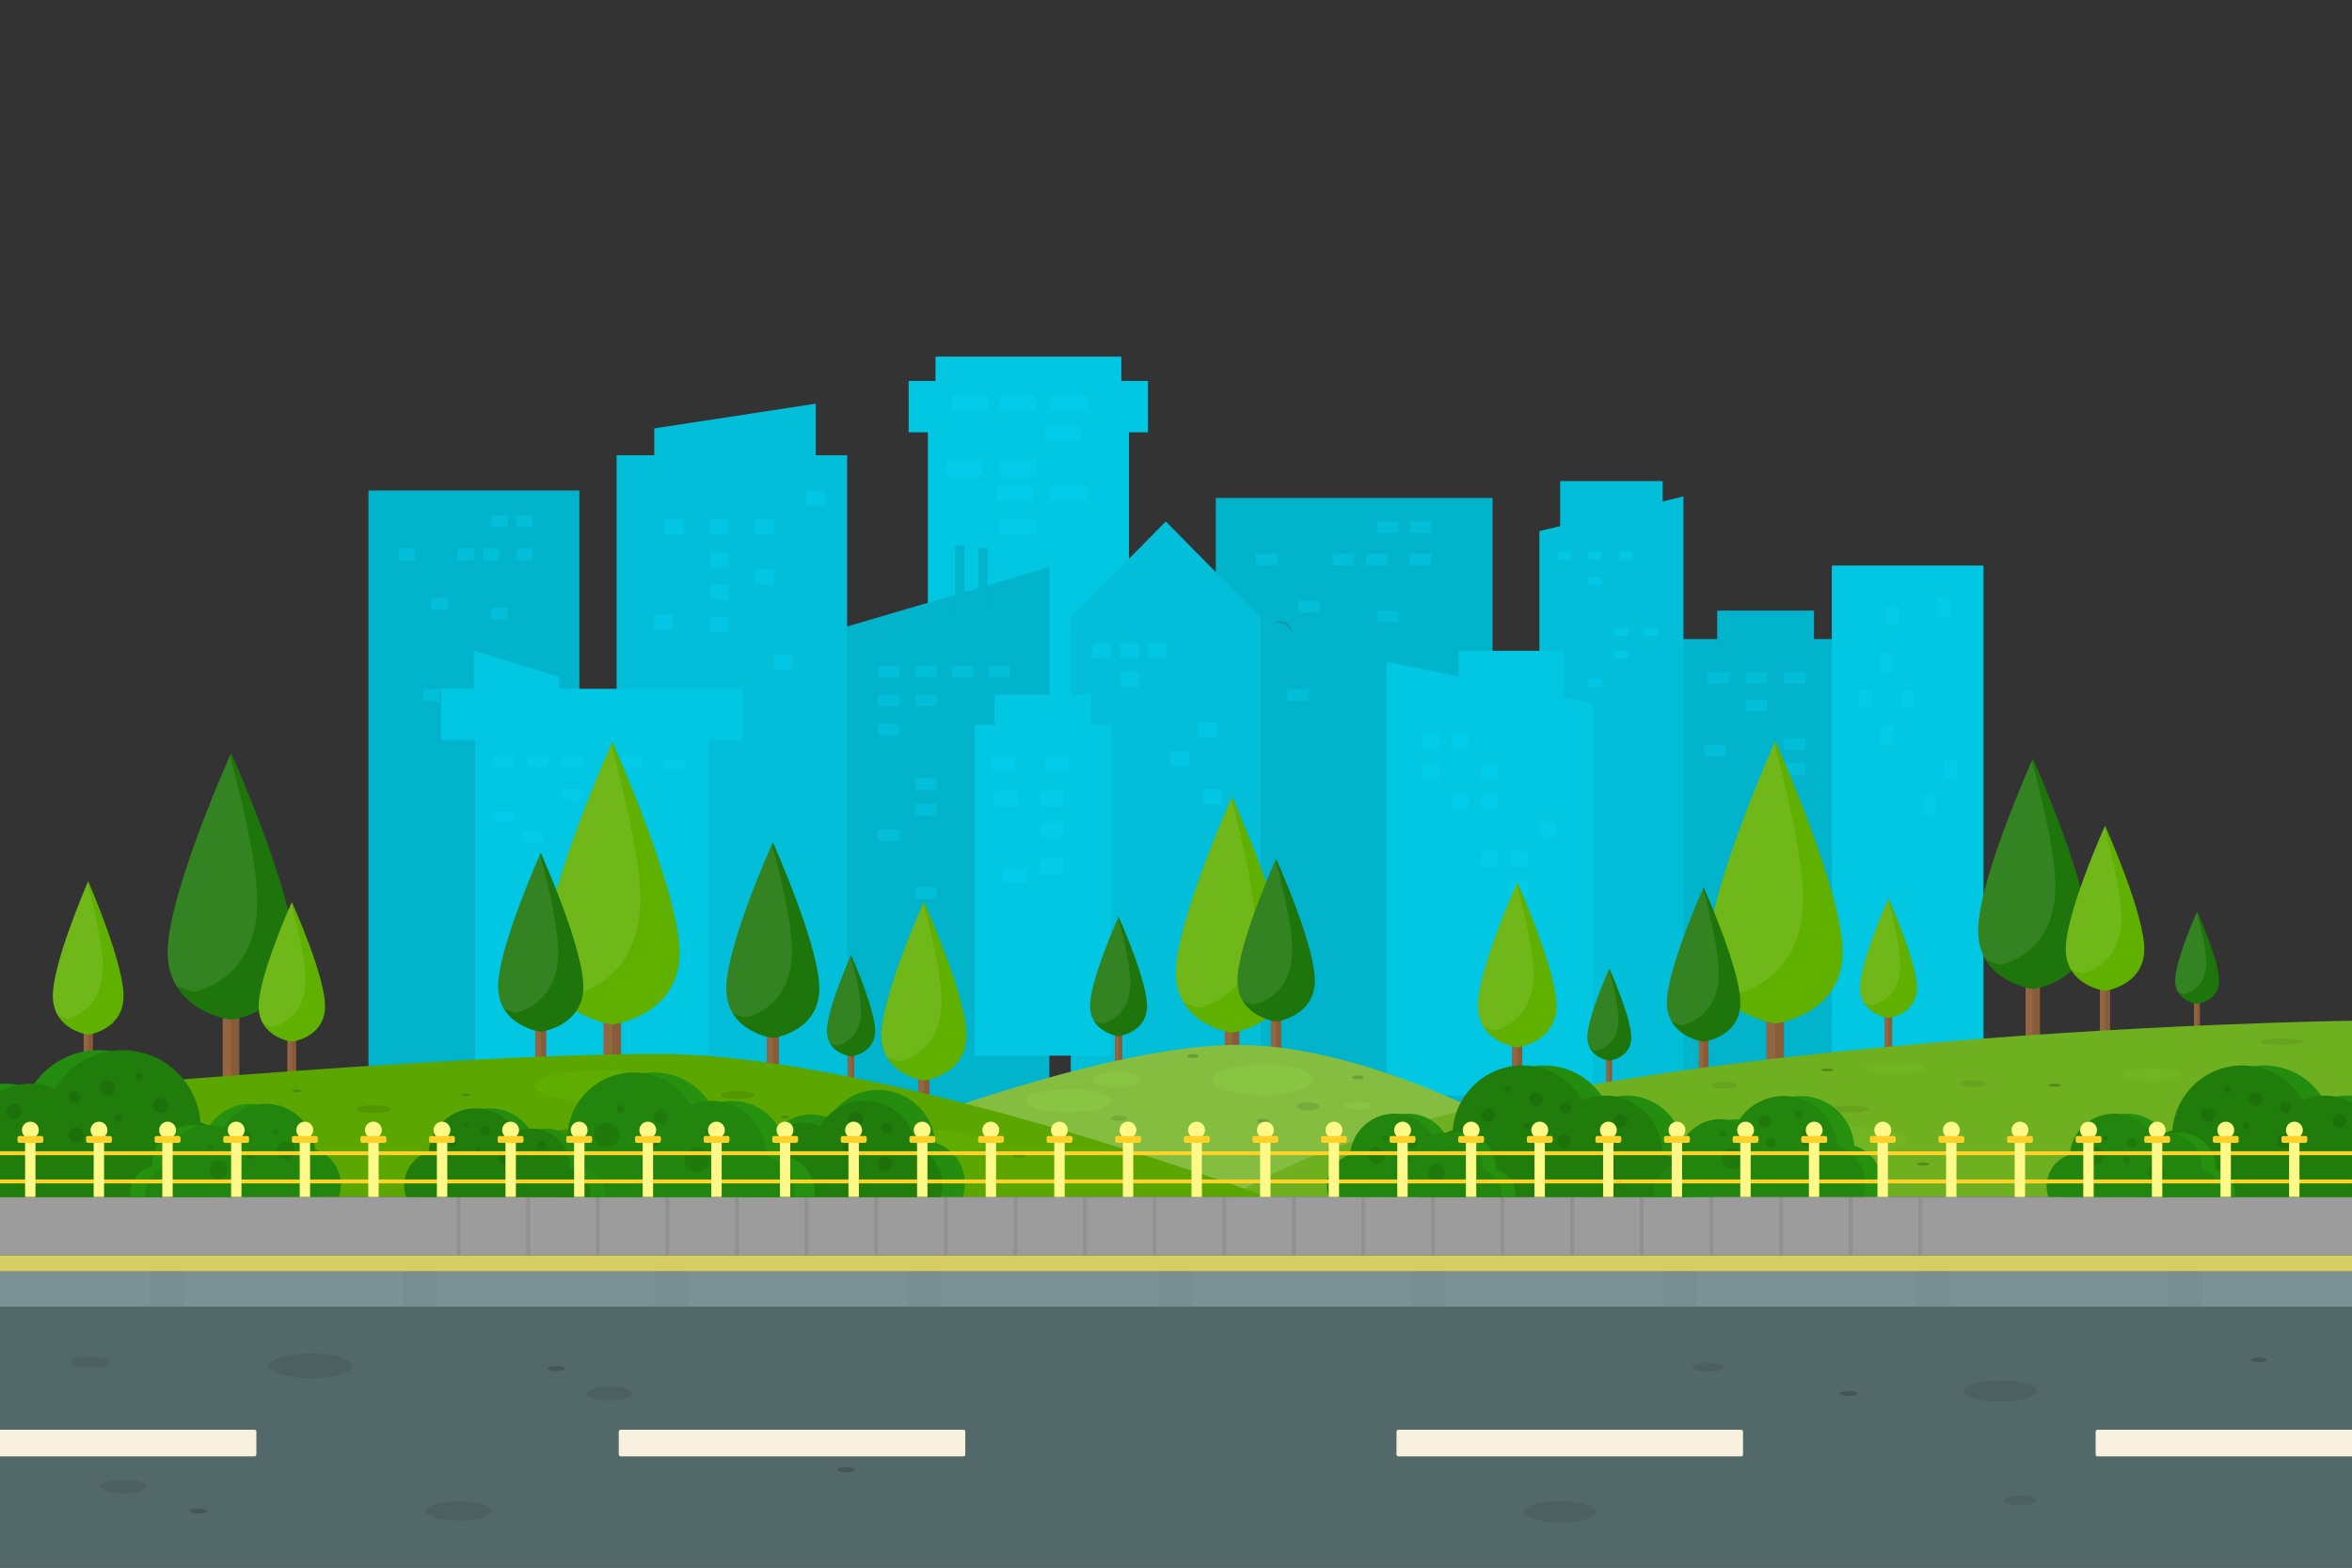 <?xml version="1.0" encoding="utf-8"?>
<!-- Generator: Adobe Illustrator 21.1.0, SVG Export Plug-In . SVG Version: 6.00 Build 0)  -->
<svg version="1.1" xmlns="http://www.w3.org/2000/svg" xmlns:xlink="http://www.w3.org/1999/xlink" x="0px" y="0px"
	 viewBox="0 0 1200 800" style="enable-background:new 0 0 1200 800;" xml:space="preserve">
<rect x="0" y="0" width="1200" height="800" fill="#333333" stroke="none"/>
<style type="text/css">
	.st0{fill:#536869;}
	.st1{fill:#7C9294;}
	.st2{fill:#D6CE64;}
	.st3{opacity:0.4;}
	.st4{fill:#73888A;}
	.st5{fill:#F7F0DF;}
	.st6{fill:#02B3CC;}
	.st7{opacity:0.6;fill:#02C4E0;}
	.st8{fill:#02BED9;}
	.st9{fill:#02C7E3;}
	.st10{opacity:0.6;fill:#02CFED;}
	.st11{opacity:0.6;fill:#02CCEB;}
	.st12{opacity:0.6;}
	.st13{fill:#02C4E0;}
	.st14{fill:#875C3A;}
	.st15{fill:#946540;}
	.st16{fill:#60B000;}
	.st17{opacity:0.1;fill:#FFFFFF;}
	.st18{fill:#1E750B;}
	.st19{fill:#84BD40;}
	.st20{fill:#6FB021;}
	.st21{fill:#9C9C9C;}
	.st22{opacity:0.6;fill:#8A8A8A;}
	.st23{fill:#5BA600;}
	.st24{fill:#4D6061;}
	.st25{fill:#455657;}
	.st26{opacity:0.6;fill:#62B300;}
	.st27{fill:#72B522;}
	.st28{fill:#89C442;}
	.st29{fill:#77AB3A;}
	.st30{fill:#6E9E36;}
	.st31{fill:#67A31F;}
	.st32{fill:#578A1A;}
	.st33{fill:#529600;}
	.st34{fill:#4B8A00;}
	.st35{fill:#248C0E;}
	.st36{fill:#207D0C;}
	.st37{fill:#25910F;}
	.st38{fill:#22850D;}
	.st39{opacity:0.28;fill:#165408;}
	.st40{opacity:0.2;fill:#165408;}
	.st41{clip-path:url(#SVGID_2_);fill:#248C0E;}
	.st42{clip-path:url(#SVGID_2_);fill:#207D0C;}
	.st43{opacity:0.28;clip-path:url(#SVGID_2_);fill:#165408;}
	.st44{clip-path:url(#SVGID_2_);}
	.st45{clip-path:url(#SVGID_4_);fill:#248C0E;}
	.st46{clip-path:url(#SVGID_4_);fill:#207D0C;}
	.st47{opacity:0.28;clip-path:url(#SVGID_4_);fill:#165408;}
	.st48{clip-path:url(#SVGID_4_);}
	.st49{fill:#FFD129;}
	.st50{fill:#FFF98A;}
	.st51{opacity:0.2;fill:#632704;}
</style>
<g id="_x31_200x800">
	<rect y="666.7" class="st0" width="1200" height="133.3"/>
	<g>
		<rect y="648.8" class="st1" width="1200" height="18"/>
		<rect y="640.5" class="st2" width="1200" height="8.3"/>
		<g class="st3">
			<rect x="76.5" y="648.8" class="st4" width="17.4" height="18"/>
			<rect x="205.2" y="648.8" class="st4" width="17.4" height="18"/>
			<rect x="333.9" y="648.8" class="st4" width="17.4" height="18"/>
			<rect x="462.6" y="648.8" class="st4" width="17.4" height="18"/>
			<rect x="591.3" y="648.8" class="st4" width="17.4" height="18"/>
			<rect x="720" y="648.8" class="st4" width="17.4" height="18"/>
			<rect x="848.7" y="648.8" class="st4" width="17.4" height="18"/>
			<rect x="977.4" y="648.8" class="st4" width="17.4" height="18"/>
			<rect x="1106.1" y="648.8" class="st4" width="17.4" height="18"/>
		</g>
	</g>
	<path class="st5" d="M889.3,742.2c0,0.6-0.4,1-1,1H713.5c-0.6,0-1-0.4-1-1v-11.6c0-0.6,0.4-1,1-1h174.8c0.6,0,1,0.4,1,1V742.2z"/>
	<path class="st5" d="M492.5,742.2c0,0.6-0.4,1-1,1H316.7c-0.6,0-1-0.4-1-1v-11.6c0-0.6,0.4-1,1-1h174.8c0.6,0,1,0.4,1,1V742.2z"/>
	<path class="st5" d="M1200,729.6h-129.8c-0.6,0-1,0.4-1,1v11.6c0,0.6,0.4,1,1,1H1200V729.6z"/>
	<path class="st5" d="M0,729.6h129.8c0.6,0,1,0.4,1,1v11.6c0,0.6-0.4,1-1,1H0V729.6z"/>
	<rect x="188" y="250.3" class="st6" width="107.6" height="321.5"/>
	<rect x="203.5" y="279.9" class="st7" width="8.4" height="6.1"/>
	<rect x="233.4" y="279.9" class="st7" width="8.4" height="6.1"/>
	<rect x="246.4" y="279.9" class="st7" width="8.4" height="6.1"/>
	<rect x="220" y="305" class="st7" width="8.4" height="6.1"/>
	<rect x="250.6" y="310.1" class="st7" width="8.4" height="6.1"/>
	<rect x="215.8" y="351.7" class="st7" width="8.4" height="6.1"/>
	<rect x="263.3" y="279.9" class="st7" width="8.4" height="6.1"/>
	<rect x="263.3" y="262.8" class="st7" width="8.4" height="6.1"/>
	<rect x="250.6" y="262.8" class="st7" width="8.4" height="6.1"/>
	<rect x="820.5" y="326.1" class="st6" width="116.3" height="232.9"/>
	<polygon class="st8" points="848.3,255.9 848.3,245.5 796,245.5 796,268.5 785.4,271 785.4,559 858.9,559 858.9,253.3 	"/>
	<polygon class="st9" points="585.7,194.4 572.1,194.4 572.1,182 477.3,182 477.3,194.4 463.6,194.4 463.6,220.6 473.4,220.6 
		473.4,527 576,527 576,220.6 585.7,220.6 	"/>
	<rect x="620.3" y="254.1" class="st6" width="141.2" height="308.9"/>
	<polygon class="st6" points="535.4,289.4 417.8,323.9 417.8,563 535.4,563 	"/>
	<rect x="499.1" y="279.7" class="st6" width="4.8" height="29.9"/>
	<rect x="487.3" y="278.4" class="st6" width="4.8" height="36.1"/>
	<rect x="314.6" y="232.3" class="st8" width="117.6" height="330.7"/>
	<polygon class="st8" points="594.8,266.1 546.3,315.2 546.3,554.2 594.8,554.2 643.2,554.2 643.2,315.2 	"/>
	<polygon class="st9" points="378.9,351.5 225.1,351.5 225.1,377.6 242.4,377.6 242.4,546 361.6,546 361.6,377.6 378.9,377.6 	"/>
	<polygon class="st9" points="285.2,358.8 241.8,358.8 241.8,332.1 285.2,345.4 	"/>
	<polygon class="st8" points="416.2,242.9 333.8,242.9 333.8,218.6 416.2,206 	"/>
	<polygon class="st9" points="556.6,369.9 556.6,354.5 507.5,354.5 507.5,369.9 497.3,369.9 497.3,538.7 566.9,538.7 566.9,369.9 	
		"/>
	<polygon class="st9" points="812.6,559 707.4,559 707.4,337.8 812.6,358.8 	"/>
	<rect x="744.1" y="332.1" class="st9" width="53.6" height="39.2"/>
	<rect x="725.9" y="374.7" class="st10" width="8.7" height="7.7"/>
	<rect x="725.9" y="389.9" class="st10" width="8.7" height="7.7"/>
	<rect x="740.7" y="374.7" class="st10" width="8.7" height="7.7"/>
	<rect x="740.7" y="405.1" class="st10" width="8.7" height="7.7"/>
	<rect x="755.7" y="434.5" class="st10" width="8.7" height="7.7"/>
	<rect x="770.6" y="434.5" class="st10" width="8.7" height="7.7"/>
	<rect x="770.6" y="449.7" class="st10" width="8.7" height="7.7"/>
	<rect x="785.4" y="419.3" class="st10" width="8.7" height="7.7"/>
	<rect x="794.8" y="281.7" class="st10" width="6.7" height="4"/>
	<rect x="810.5" y="281.7" class="st10" width="6.7" height="4"/>
	<rect x="810.5" y="294.5" class="st10" width="6.7" height="4"/>
	<rect x="640.7" y="282.6" class="st7" width="11" height="5.9"/>
	<rect x="679.9" y="282.6" class="st7" width="11" height="5.9"/>
	<rect x="697" y="282.6" class="st7" width="11" height="5.9"/>
	<rect x="662.3" y="306.7" class="st7" width="11" height="5.9"/>
	<rect x="448.1" y="339.7" class="st7" width="11" height="5.9"/>
	<rect x="448.1" y="423.3" class="st7" width="11" height="5.9"/>
	<rect x="466.9" y="339.7" class="st7" width="11" height="5.9"/>
	<rect x="448.1" y="354.5" class="st7" width="11" height="5.9"/>
	<rect x="466.9" y="354.5" class="st7" width="11" height="5.9"/>
	<rect x="448.1" y="369.3" class="st7" width="11" height="5.9"/>
	<rect x="466.9" y="397.1" class="st7" width="11" height="5.9"/>
	<rect x="466.9" y="410.3" class="st7" width="11" height="5.9"/>
	<rect x="466.9" y="452.8" class="st7" width="11" height="5.9"/>
	<rect x="485.6" y="339.7" class="st7" width="11" height="5.9"/>
	<rect x="504.4" y="339.7" class="st7" width="11" height="5.9"/>
	<rect x="702.5" y="311.6" class="st7" width="11" height="5.9"/>
	<rect x="656.8" y="351.6" class="st7" width="11" height="5.9"/>
	<rect x="719.2" y="282.6" class="st7" width="11" height="5.9"/>
	<rect x="719.2" y="266.1" class="st7" width="11" height="5.9"/>
	<rect x="702.5" y="266.1" class="st7" width="11" height="5.9"/>
	<rect x="810.5" y="346.5" class="st10" width="6.7" height="4"/>
	<rect x="826.1" y="281.7" class="st10" width="6.7" height="4"/>
	<rect x="824.1" y="332.1" class="st10" width="6.7" height="4"/>
	<rect x="824.1" y="320.4" class="st10" width="6.7" height="4"/>
	<rect x="839.1" y="320.4" class="st10" width="6.7" height="4"/>
	<rect x="755.6" y="389.9" class="st10" width="8.7" height="7.7"/>
	<rect x="934.6" y="288.6" class="st9" width="77.4" height="268.9"/>
	<rect x="948.3" y="352" class="st10" width="6.4" height="9.3"/>
	<rect x="959.2" y="333.5" class="st10" width="6.4" height="9.3"/>
	<rect x="988.8" y="305" class="st10" width="6.4" height="9.3"/>
	<rect x="962.4" y="309.6" class="st10" width="6.4" height="9.3"/>
	<rect x="959.2" y="370.5" class="st10" width="6.4" height="9.3"/>
	<rect x="981.1" y="406.2" class="st10" width="6.4" height="9.3"/>
	<rect x="992" y="387.7" class="st10" width="6.4" height="9.3"/>
	<rect x="970.1" y="352" class="st10" width="6.4" height="9.3"/>
	<rect x="557.3" y="328.2" class="st11" width="9.6" height="7.7"/>
	<rect x="571.5" y="328.2" class="st11" width="9.6" height="7.7"/>
	<rect x="571.5" y="342.7" class="st11" width="9.6" height="7.7"/>
	<rect x="585.7" y="328.2" class="st11" width="9.6" height="7.7"/>
	<rect x="339.3" y="265.2" class="st11" width="9.6" height="7.7"/>
	<rect x="333.5" y="313.6" class="st11" width="9.6" height="7.7"/>
	<rect x="362.3" y="265.2" class="st11" width="9.6" height="7.7"/>
	<rect x="362.3" y="281.8" class="st11" width="9.6" height="7.7"/>
	<rect x="394.6" y="333.9" class="st11" width="9.6" height="7.7"/>
	<rect x="362.3" y="298.3" class="st11" width="9.6" height="7.7"/>
	<rect x="362.3" y="314.9" class="st11" width="9.6" height="7.7"/>
	<rect x="385.2" y="265.2" class="st11" width="9.6" height="7.7"/>
	<rect x="385.2" y="290.6" class="st11" width="9.6" height="7.7"/>
	<rect x="411.4" y="250.3" class="st11" width="9.6" height="7.7"/>
	<rect x="597" y="383.3" class="st11" width="9.6" height="7.7"/>
	<rect x="611.2" y="368.8" class="st11" width="9.6" height="7.7"/>
	<rect x="613.6" y="402.7" class="st11" width="9.6" height="7.7"/>
	<rect x="505.6" y="386.1" class="st10" width="12.1" height="7.7"/>
	<rect x="251.6" y="386" class="st10" width="10.5" height="5"/>
	<rect x="269.2" y="386" class="st10" width="10.5" height="5"/>
	<rect x="251.6" y="414.2" class="st10" width="10.5" height="5"/>
	<rect x="269.2" y="449.7" class="st10" width="10.5" height="5"/>
	<rect x="286.7" y="386" class="st10" width="10.5" height="5"/>
	<rect x="286.7" y="402.7" class="st10" width="10.5" height="5"/>
	<rect x="338.9" y="387.4" class="st10" width="10.5" height="5"/>
	<rect x="313.2" y="408" class="st10" width="10.5" height="5"/>
	<rect x="317.2" y="386" class="st10" width="10.5" height="5"/>
	<rect x="266.6" y="424.5" class="st10" width="10.5" height="5"/>
	<rect x="533.2" y="386.1" class="st10" width="12.1" height="7.7"/>
	<rect x="530.6" y="419.3" class="st10" width="12.1" height="7.7"/>
	<rect x="511.7" y="442.8" class="st10" width="12.1" height="7.7"/>
	<rect x="530.6" y="438.3" class="st10" width="12.1" height="7.7"/>
	<rect x="507.1" y="403.8" class="st10" width="12.1" height="7.7"/>
	<rect x="530.6" y="403.8" class="st10" width="12.1" height="7.7"/>
	<rect x="486" y="202.2" class="st10" width="18.4" height="7.7"/>
	<rect x="510" y="202.2" class="st10" width="18.4" height="7.7"/>
	<rect x="510" y="265.2" class="st10" width="18.4" height="7.7"/>
	<rect x="510" y="235" class="st10" width="18.4" height="7.7"/>
	<rect x="482.9" y="235" class="st10" width="18.4" height="7.7"/>
	<rect x="536.1" y="248.3" class="st10" width="18.4" height="7.7"/>
	<rect x="508.6" y="248.3" class="st10" width="18.4" height="7.7"/>
	<rect x="536.1" y="202.2" class="st10" width="18.4" height="7.7"/>
	<rect x="533.2" y="217.5" class="st10" width="18.4" height="7.7"/>
	<rect x="755.6" y="405.1" class="st10" width="8.7" height="7.7"/>
	<g class="st12">
		<rect x="871.3" y="343" class="st13" width="11" height="5.9"/>
		<rect x="890.7" y="343" class="st13" width="11" height="5.9"/>
		<rect x="890.7" y="357" class="st13" width="11" height="5.9"/>
		<rect x="910.1" y="343" class="st13" width="11" height="5.9"/>
		<rect x="910.1" y="376.7" class="st13" width="11" height="5.9"/>
		<rect x="910.1" y="389.5" class="st13" width="11" height="5.9"/>
		<rect x="869.4" y="380.2" class="st13" width="11" height="5.9"/>
	</g>
	<rect x="876.1" y="311.6" class="st6" width="49.4" height="19.7"/>
	<g>
		<g>
			<rect x="901.3" y="515.4" class="st14" width="8.9" height="27"/>
			<rect x="901.3" y="515.4" class="st15" width="4.5" height="27"/>
		</g>
		<path class="st16" d="M905.8,378.1c0,0-36,80-34.3,110.1c1.8,30.1,34.3,34.1,34.3,34.1s32.5-4,34.3-34.1
			C941.8,458.2,905.8,378.1,905.8,378.1z"/>
		<path class="st17" d="M871.5,488.2c0.4,6.2,2,11.2,4.4,15.4c5.5,2.8,9.7,3.5,9.7,3.5s32.5-5.4,34.3-45.6
			c0.8-18.7-6.6-52-14.7-82.1C900.7,389.7,869.9,460.4,871.5,488.2z"/>
	</g>
	<g>
		<g>
			<rect x="866.8" y="527.8" class="st14" width="4.9" height="23.9"/>
			<rect x="866.8" y="527.8" class="st15" width="2.4" height="23.9"/>
		</g>
		<path class="st18" d="M869.2,452.8c0,0-19.7,43.7-18.7,60.2c1,16.4,18.7,18.6,18.7,18.6s17.7-2.2,18.7-18.6
			C888.9,496.5,869.2,452.8,869.2,452.8z"/>
		<path class="st17" d="M850.5,512.9c0.2,3.4,1.1,6.1,2.4,8.4c3,1.5,5.3,1.9,5.3,1.9s17.7-2.9,18.7-24.9c0.5-10.2-3.6-28.4-8-44.9
			C866.4,459.1,849.6,497.7,850.5,512.9z"/>
	</g>
	<g>
		<g>
			<rect x="1033.5" y="499.1" class="st14" width="7.3" height="35.6"/>
			<rect x="1033.5" y="499.1" class="st15" width="3.6" height="35.6"/>
		</g>
		<path class="st18" d="M1037.2,387.2c0,0-29.4,65.2-27.9,89.7s27.9,27.8,27.9,27.8s26.5-3.3,27.9-27.8S1037.2,387.2,1037.2,387.2z"
			/>
		<path class="st17" d="M1009.2,476.9c0.3,5,1.7,9.1,3.6,12.5c4.5,2.3,7.9,2.8,7.9,2.8s26.5-4.4,27.9-37.2
			c0.7-15.3-5.3-42.4-12-66.9C1033,396.6,1007.9,454.2,1009.2,476.9z"/>
	</g>
	<g>
		<g>
			<rect x="391.2" y="524.9" class="st14" width="6.2" height="30.3"/>
			<rect x="391.2" y="524.9" class="st15" width="3.1" height="30.3"/>
		</g>
		<path class="st18" d="M394.3,429.8c0,0-25,55.4-23.7,76.3c1.2,20.8,23.7,23.6,23.7,23.6s22.5-2.8,23.7-23.6
			C419.2,485.2,394.3,429.8,394.3,429.8z"/>
		<path class="st17" d="M370.5,506.1c0.3,4.3,1.4,7.8,3.1,10.7c3.8,1.9,6.7,2.4,6.7,2.4s22.5-3.7,23.7-31.6c0.6-13-4.5-36-10.2-56.9
			C390.7,437.8,369.4,486.8,370.5,506.1z"/>
	</g>
	<g>
		<g>
			<rect x="113.7" y="513.9" class="st14" width="8.4" height="41.3"/>
			<rect x="113.7" y="513.9" class="st15" width="4.2" height="41.3"/>
		</g>
		<path class="st18" d="M117.9,384.3c0,0-34,75.5-32.3,103.9c1.7,28.4,32.3,32.2,32.3,32.2s30.7-3.8,32.3-32.2
			C151.9,459.9,117.9,384.3,117.9,384.3z"/>
		<path class="st17" d="M85.6,488.3c0.3,5.8,1.9,10.6,4.2,14.5c5.2,2.6,9.1,3.3,9.1,3.3s30.7-5.1,32.3-43
			c0.8-17.7-6.2-49.1-13.9-77.5C113.1,395.2,84,462,85.6,488.3z"/>
	</g>
	<g>
		<g>
			<rect x="468.6" y="547" class="st14" width="5.6" height="27.7"/>
			<rect x="468.6" y="547" class="st15" width="2.8" height="27.7"/>
		</g>
		<path class="st16" d="M471.4,460.1c0,0-22.8,50.6-21.7,69.7c1.1,19,21.7,21.6,21.7,21.6s20.6-2.5,21.7-21.6
			C494.2,510.8,471.4,460.1,471.4,460.1z"/>
		<path class="st17" d="M449.8,529.8c0.2,3.9,1.3,7.1,2.8,9.7c3.5,1.8,6.1,2.2,6.1,2.2s20.5-3.4,21.7-28.8c0.5-11.9-4.1-32.9-9.3-52
			C468.2,467.4,448.7,512.2,449.8,529.8z"/>
	</g>
	<g>
		<g>
			<rect x="146.7" y="528.1" class="st14" width="4.4" height="21.6"/>
			<rect x="146.7" y="528.1" class="st15" width="2.2" height="21.6"/>
		</g>
		<path class="st16" d="M148.9,460.3c0,0-17.8,39.6-16.9,54.4c0.9,14.9,16.9,16.9,16.9,16.9s16.1-2,16.9-16.9
			C166.8,499.8,148.9,460.3,148.9,460.3z"/>
		<path class="st17" d="M132,514.7c0.2,3,1,5.5,2.2,7.6c2.7,1.4,4.8,1.7,4.8,1.7s16.1-2.7,16.9-22.5c0.4-9.3-3.2-25.7-7.3-40.6
			C146.4,466,131.2,500.9,132,514.7z"/>
	</g>
	<g>
		<g>
			<rect x="42.7" y="524.2" class="st14" width="4.7" height="23.7"/>
			<rect x="42.7" y="524.2" class="st15" width="2.3" height="23.7"/>
		</g>
		<path class="st16" d="M45,449.7c0,0-19,43.4-18,59.8c0.9,16.3,18,18.5,18,18.5s17.1-2.2,18-18.5C64,493.2,45,449.7,45,449.7z"/>
		<path class="st17" d="M27,509.5c0.2,3.3,1.1,6.1,2.3,8.4c2.9,1.5,5.1,1.9,5.1,1.9s17.1-2.9,18-24.7c0.4-10.2-3.4-28.2-7.7-44.6
			C42.3,456,26.1,494.4,27,509.5z"/>
	</g>
	<g>
		<g>
			<rect x="308" y="515.9" class="st14" width="8.9" height="27"/>
			<rect x="308" y="515.9" class="st15" width="4.5" height="27"/>
		</g>
		<path class="st16" d="M312.4,378.6c0,0-36,80-34.3,110.1c1.8,30.1,34.3,34.1,34.3,34.1s32.5-4,34.3-34.1
			C348.5,458.7,312.4,378.6,312.4,378.6z"/>
		<path class="st17" d="M278.2,488.8c0.4,6.2,2,11.2,4.4,15.4c5.5,2.8,9.7,3.5,9.7,3.5s32.5-5.4,34.3-45.6
			c0.8-18.7-6.6-52-14.7-82.1C307.3,390.2,276.5,460.9,278.2,488.8z"/>
	</g>
	<g>
		<g>
			<rect x="771.5" y="530.6" class="st14" width="5.2" height="29.7"/>
			<rect x="771.5" y="530.6" class="st15" width="2.6" height="29.7"/>
		</g>
		<path class="st16" d="M774.1,450.3c0,0-21.1,46.8-20,64.3c1,17.6,20,19.9,20,19.9s19-2.4,20-19.9
			C795.2,497.1,774.1,450.3,774.1,450.3z"/>
		<path class="st17" d="M754.1,514.7c0.2,3.6,1.2,6.6,2.6,9c3.2,1.6,5.7,2,5.7,2s19-3.1,20-26.6c0.5-10.9-3.8-30.4-8.6-48
			C771.1,457.1,753.1,498.4,754.1,514.7z"/>
	</g>
	<g>
		<g>
			<rect x="624.9" y="521.2" class="st14" width="7.4" height="31"/>
			<rect x="624.9" y="521.2" class="st15" width="3.7" height="31"/>
		</g>
		<path class="st16" d="M628.6,406.6c0,0-30.1,66.8-28.6,91.9c1.5,25.1,28.6,28.5,28.6,28.5s27.1-3.4,28.6-28.5
			C658.7,473.4,628.6,406.6,628.6,406.6z"/>
		<path class="st17" d="M600,498.5c0.3,5.1,1.7,9.4,3.7,12.8c4.6,2.3,8.1,2.9,8.1,2.9s27.1-4.5,28.6-38.1
			c0.7-15.6-5.5-43.4-12.2-68.5C624.4,416.2,598.7,475.2,600,498.5z"/>
	</g>
	<g>
		<g>
			<rect x="273.1" y="522.1" class="st14" width="5.6" height="27.7"/>
			<rect x="273.1" y="522.1" class="st15" width="2.8" height="27.7"/>
		</g>
		<path class="st18" d="M275.9,435.2c0,0-22.8,50.6-21.7,69.7c1.1,19,21.7,21.6,21.7,21.6s20.6-2.5,21.7-21.6
			C298.7,485.9,275.9,435.2,275.9,435.2z"/>
		<path class="st17" d="M254.2,504.9c0.2,3.9,1.3,7.1,2.8,9.7c3.5,1.8,6.1,2.2,6.1,2.2s20.5-3.4,21.7-28.8c0.5-11.9-4.1-32.9-9.3-52
			C272.6,442.5,253.2,487.3,254.2,504.9z"/>
	</g>
	<g>
		<g>
			<rect x="648.6" y="517.4" class="st14" width="5.1" height="29.3"/>
			<rect x="648.6" y="517.4" class="st15" width="2.6" height="29.3"/>
		</g>
		<path class="st18" d="M651.1,438.3c0,0-20.8,46.1-19.7,63.4c1,17.3,19.7,19.6,19.7,19.6s18.7-2.3,19.7-19.6
			C671.9,484.4,651.1,438.3,651.1,438.3z"/>
		<path class="st17" d="M631.4,501.8c0.2,3.6,1.2,6.5,2.6,8.9c3.2,1.6,5.6,2,5.6,2s18.7-3.1,19.7-26.3c0.5-10.8-3.8-29.9-8.5-47.3
			C648.2,445,630.4,485.7,631.4,501.8z"/>
	</g>
	<g>
		<g>
			<rect x="568.8" y="525.9" class="st14" width="3.8" height="21.5"/>
			<rect x="568.8" y="525.9" class="st15" width="1.9" height="21.5"/>
		</g>
		<path class="st18" d="M570.7,467.8c0,0-15.3,33.9-14.5,46.6c0.8,12.7,14.5,14.4,14.5,14.4s13.7-1.7,14.5-14.4
			C586,501.7,570.7,467.8,570.7,467.8z"/>
		<path class="st17" d="M556.2,514.4c0.2,2.6,0.9,4.7,1.9,6.5c2.3,1.2,4.1,1.5,4.1,1.5s13.7-2.3,14.5-19.3c0.4-7.9-2.8-22-6.2-34.8
			C568.5,472.7,555.5,502.6,556.2,514.4z"/>
	</g>
	<g>
		<g>
			<rect x="961.6" y="516.6" class="st14" width="3.8" height="21.5"/>
			<rect x="961.6" y="516.6" class="st15" width="1.9" height="21.5"/>
		</g>
		<path class="st16" d="M963.5,458.5c0,0-15.3,33.9-14.5,46.6c0.8,12.7,14.5,14.4,14.5,14.4s13.7-1.7,14.5-14.4
			C978.8,492.4,963.5,458.5,963.5,458.5z"/>
		<path class="st17" d="M949,505.1c0.2,2.6,0.9,4.7,1.9,6.5c2.3,1.2,4.1,1.5,4.1,1.5s13.7-2.3,14.5-19.3c0.4-7.9-2.8-22-6.2-34.7
			C961.4,463.4,948.3,493.3,949,505.1z"/>
	</g>
	<g>
		<g>
			<rect x="819.6" y="539" class="st14" width="2.9" height="16.6"/>
			<rect x="819.6" y="539" class="st15" width="1.5" height="16.6"/>
		</g>
		<path class="st18" d="M821.1,494.2c0,0-11.8,26.1-11.2,36c0.6,9.8,11.2,11.1,11.2,11.1s10.6-1.3,11.2-11.1
			C832.8,520.3,821.1,494.2,821.1,494.2z"/>
		<path class="st17" d="M809.9,530.1c0.1,2,0.7,3.7,1.4,5c1.8,0.9,3.2,1.1,3.2,1.1s10.6-1.8,11.2-14.9c0.3-6.1-2.1-17-4.8-26.8
			C819.4,497.9,809.3,521,809.9,530.1z"/>
	</g>
	<g>
		<g>
			<rect x="1071.4" y="501.6" class="st14" width="5.2" height="29.7"/>
			<rect x="1071.4" y="501.6" class="st15" width="2.6" height="29.7"/>
		</g>
		<path class="st16" d="M1074,421.4c0,0-21.1,46.8-20,64.3c1,17.6,20,19.9,20,19.9s19-2.4,20-19.9C1095,468.1,1074,421.4,1074,421.4
			z"/>
		<path class="st17" d="M1054,485.7c0.2,3.6,1.2,6.6,2.6,9c3.2,1.6,5.7,2,5.7,2s19-3.1,20-26.6c0.5-10.9-3.8-30.4-8.6-48
			C1071,428.1,1053,469.4,1054,485.7z"/>
	</g>
	<g>
		<g>
			<rect x="1119.5" y="510.1" class="st14" width="2.9" height="16.6"/>
			<rect x="1119.5" y="510.1" class="st15" width="1.5" height="16.6"/>
		</g>
		<path class="st18" d="M1121,465.2c0,0-11.8,26.1-11.2,36c0.6,9.8,11.2,11.1,11.2,11.1s10.6-1.3,11.2-11.1
			C1132.7,491.3,1121,465.2,1121,465.2z"/>
		<path class="st17" d="M1109.8,501.2c0.1,2,0.7,3.7,1.4,5c1.8,0.9,3.2,1.1,3.2,1.1s10.6-1.8,11.2-14.9c0.3-6.1-2.1-17-4.8-26.8
			C1119.3,469,1109.2,492.1,1109.8,501.2z"/>
	</g>
	<g>
		<g>
			<rect x="432.6" y="536.7" class="st14" width="3.2" height="18.2"/>
			<rect x="432.6" y="536.7" class="st15" width="1.6" height="18.2"/>
		</g>
		<path class="st18" d="M434.2,487.4c0,0-12.9,28.7-12.3,39.5c0.6,10.8,12.3,12.2,12.3,12.2s11.6-1.4,12.3-12.2
			C447.1,516.1,434.2,487.4,434.2,487.4z"/>
		<path class="st17" d="M421.9,526.9c0.1,2.2,0.7,4,1.6,5.5c2,1,3.5,1.2,3.5,1.2s11.6-1.9,12.3-16.4c0.3-6.7-2.3-18.6-5.3-29.4
			C432.4,491.6,421.3,516.9,421.9,526.9z"/>
	</g>
	<path class="st19" d="M367.7,610.7h464.5c0,0-111.7-77.5-200.9-77.5C542.1,533.2,367.7,610.7,367.7,610.7z"/>
	<path class="st20" d="M628.6,610.7H1200v-89.8C1200,520.9,756.3,526.5,628.6,610.7z"/>
	<rect y="610.7" class="st21" width="1200" height="29.8"/>
	<rect x="233" y="610.7" class="st22" width="2" height="29.8"/>
	<rect x="268.5" y="610.7" class="st22" width="2" height="29.8"/>
	<rect x="304" y="610.7" class="st22" width="2" height="29.8"/>
	<rect x="339.5" y="610.7" class="st22" width="2" height="29.8"/>
	<rect x="375" y="610.7" class="st22" width="2" height="29.8"/>
	<rect x="410.5" y="610.7" class="st22" width="2" height="29.8"/>
	<rect x="446" y="610.7" class="st22" width="2" height="29.8"/>
	<rect x="481.6" y="610.7" class="st22" width="2" height="29.8"/>
	<rect x="517.1" y="610.7" class="st22" width="2" height="29.8"/>
	<rect x="552.6" y="610.7" class="st22" width="2" height="29.8"/>
	<rect x="588.1" y="610.7" class="st22" width="2" height="29.8"/>
	<rect x="623.6" y="610.7" class="st22" width="2" height="29.8"/>
	<rect x="659.1" y="610.7" class="st22" width="2" height="29.8"/>
	<rect x="694.6" y="610.7" class="st22" width="2" height="29.8"/>
	<rect x="730.1" y="610.7" class="st22" width="2" height="29.8"/>
	<rect x="765.6" y="610.7" class="st22" width="2" height="29.8"/>
	<rect x="801.1" y="610.7" class="st22" width="2" height="29.8"/>
	<rect x="836.6" y="610.7" class="st22" width="2" height="29.8"/>
	<rect x="872.2" y="610.7" class="st22" width="2" height="29.8"/>
	<rect x="907.7" y="610.7" class="st22" width="2" height="29.8"/>
	<rect x="943.2" y="610.7" class="st22" width="2" height="29.8"/>
	<rect x="978.7" y="610.7" class="st22" width="2" height="29.8"/>
	<path class="st23" d="M646.4,610.7c0,0-198.2-72.9-310.4-72.9c-112.3,0-336,21-336,21v51.9h470.5H646.4z"/>
	<ellipse class="st24" cx="795.9" cy="771.5" rx="18.5" ry="5.4"/>
	<ellipse class="st24" cx="1020.6" cy="709.8" rx="18.5" ry="5.4"/>
	<ellipse class="st24" cx="310.8" cy="711.1" rx="11.8" ry="3.5"/>
	<ellipse class="st24" cx="63.1" cy="758.6" rx="11.8" ry="3.5"/>
	<ellipse class="st24" cx="158.5" cy="697" rx="21.4" ry="6.3"/>
	<ellipse class="st24" cx="234" cy="771.1" rx="16.6" ry="4.9"/>
	<ellipse class="st24" cx="46" cy="695.1" rx="10" ry="2.9"/>
	<ellipse class="st24" cx="871.5" cy="697.6" rx="8.3" ry="2.4"/>
	<ellipse class="st24" cx="1030.6" cy="765.7" rx="8.3" ry="2.4"/>
	<ellipse class="st25" cx="1152.5" cy="693.9" rx="4.1" ry="1.2"/>
	<ellipse class="st25" cx="283.7" cy="698.4" rx="4.5" ry="1.3"/>
	<ellipse class="st25" cx="101.2" cy="771.1" rx="4.5" ry="1.3"/>
	<ellipse class="st25" cx="431.7" cy="750" rx="4.5" ry="1.3"/>
	<ellipse class="st25" cx="943.2" cy="711.1" rx="4.5" ry="1.3"/>
	<ellipse class="st26" cx="306.3" cy="554.2" rx="33.6" ry="8"/>
	<ellipse class="st26" cx="351.3" cy="574.7" rx="20.5" ry="4.9"/>
	<ellipse class="st26" cx="474.3" cy="583.3" rx="28" ry="6.6"/>
	<ellipse class="st27" cx="818.9" cy="569.3" rx="28" ry="6.6"/>
	<ellipse class="st28" cx="644.4" cy="550.9" rx="25.7" ry="7.8"/>
	<ellipse class="st28" cx="545.1" cy="561.7" rx="22" ry="5.9"/>
	<ellipse class="st28" cx="692.8" cy="564.3" rx="7" ry="1.9"/>
	<ellipse class="st29" cx="667.4" cy="564.6" rx="5.8" ry="2"/>
	<ellipse class="st29" cx="570.9" cy="570.6" rx="4.2" ry="1.4"/>
	<ellipse class="st30" cx="608.6" cy="538.9" rx="3" ry="1"/>
	<ellipse class="st30" cx="644.4" cy="572" rx="3" ry="1"/>
	<ellipse class="st30" cx="692.8" cy="549.8" rx="3" ry="1"/>
	<ellipse class="st28" cx="569.8" cy="550.9" rx="12.3" ry="3.8"/>
	<ellipse class="st27" cx="857.4" cy="583.3" rx="14.1" ry="5.2"/>
	<ellipse class="st31" cx="879.7" cy="553.8" rx="6.6" ry="1.7"/>
	<ellipse class="st31" cx="1006.5" cy="553" rx="6.6" ry="1.7"/>
	<ellipse class="st31" cx="943.2" cy="566" rx="10.9" ry="1.7"/>
	<ellipse class="st31" cx="1164" cy="531.6" rx="10.9" ry="1.7"/>
	<ellipse class="st31" cx="760.7" cy="586.7" rx="10.9" ry="1.7"/>
	<ellipse class="st32" cx="800.9" cy="587.5" rx="3.2" ry="0.8"/>
	<ellipse class="st32" cx="932.3" cy="546" rx="3.2" ry="0.8"/>
	<ellipse class="st32" cx="1048.2" cy="553.8" rx="3.2" ry="0.8"/>
	<ellipse class="st32" cx="981.2" cy="594" rx="3.2" ry="0.8"/>
	<ellipse class="st32" cx="712.3" cy="594" rx="3.2" ry="0.8"/>
	<ellipse class="st27" cx="966.3" cy="545.2" rx="14.9" ry="3"/>
	<ellipse class="st27" cx="1097.9" cy="548.2" rx="14.9" ry="3"/>
	<ellipse class="st27" cx="937.2" cy="582.1" rx="35.8" ry="7.2"/>
	<ellipse class="st26" cx="426.1" cy="600.3" rx="12.5" ry="2.9"/>
	<ellipse class="st33" cx="237.8" cy="586.2" rx="12.3" ry="2.9"/>
	<ellipse class="st33" cx="376.4" cy="558.8" rx="8.6" ry="2"/>
	<ellipse class="st33" cx="190.5" cy="566" rx="8.6" ry="2"/>
	<ellipse class="st33" cx="324.6" cy="599.2" rx="6.6" ry="1.6"/>
	<ellipse class="st34" cx="289.9" cy="577.4" rx="5.1" ry="1.2"/>
	<ellipse class="st34" cx="400.5" cy="570" rx="2.2" ry="0.7"/>
	<ellipse class="st34" cx="237.8" cy="558.8" rx="2.2" ry="0.7"/>
	<ellipse class="st34" cx="151.2" cy="556.7" rx="2.2" ry="0.7"/>
	<ellipse class="st34" cx="465.1" cy="597.6" rx="2.2" ry="0.7"/>
	<ellipse class="st34" cx="520" cy="589.9" rx="3.1" ry="0.7"/>
	<g>
		<path class="st35" d="M491.1,610.9c0.8-2.2,1.2-4.6,1.2-7.1c0-9.7-6.4-17.9-15.1-20.7c-1.2-15-13.7-26.9-29-26.9
			c-10.7,0-20.1,5.8-25.1,14.4c-2.9-1.2-6-1.9-9.3-1.9c-13,0-23.5,10.5-23.5,23.5c0,0.3,0,0.6,0,0.8c-7.3,1.7-12.7,8.2-12.7,16
			c0,0.6,0,1.2,0.1,1.8H491.1z"/>
		<path class="st36" d="M479.8,610.9c0.7-2,1.1-4.1,1.1-6.4c0-8.7-5.7-16.1-13.6-18.7c-1-13.5-12.4-24.2-26.2-24.2
			c-9.7,0-18.1,5.2-22.7,13c-2.6-1.1-5.4-1.7-8.4-1.7c-11.7,0-21.2,9.5-21.2,21.2c0,0.3,0,0.5,0,0.8c-6.6,1.5-11.5,7.4-11.5,14.4
			c0,0.5,0,1.1,0.1,1.6H479.8z"/>
	</g>
	<path class="st35" d="M735.1,610.8c-0.9-2.7-1.5-5.7-1.5-8.7c0-11.9,7.8-22,18.6-25.4c1.4-18.4,16.8-33,35.6-33
		c13.2,0,24.6,7.1,30.8,17.7c3.5-1.5,7.4-2.3,11.4-2.3c15.9,0,28.9,12.9,28.9,28.9c0,0.3,0,0.7,0,1c8.9,2.1,15.6,10.1,15.6,19.6
		c0,0.7,0,1.5-0.1,2.2H735.1z"/>
	<path class="st36" d="M724.1,610.8c-0.9-2.7-1.5-5.7-1.5-8.7c0-11.9,7.8-22,18.6-25.4c1.4-18.4,16.8-33,35.6-33
		c13.2,0,24.6,7.1,30.8,17.7c3.5-1.5,7.4-2.3,11.4-2.3c15.9,0,28.9,12.9,28.9,28.9c0,0.3,0,0.7,0,1c8.9,2.1,15.6,10.1,15.6,19.6
		c0,0.7,0,1.5-0.1,2.2H724.1z"/>
	<path class="st37" d="M959.2,610.8c0.7-2.1,1.1-4.3,1.1-6.7c0-9.1-6-16.8-14.2-19.5c-1.1-14.1-12.9-25.3-27.3-25.3
		c-10.1,0-18.9,5.4-23.6,13.6c-2.7-1.2-5.6-1.8-8.7-1.8c-12.2,0-22.1,9.9-22.1,22.1c0,0.3,0,0.5,0,0.8c-6.9,1.6-12,7.7-12,15
		c0,0.6,0,1.1,0.1,1.7H959.2z"/>
	<path class="st38" d="M950.5,610.8c0.7-2.1,1.1-4.3,1.1-6.7c0-9.1-6-16.8-14.2-19.5c-1.1-14.1-12.9-25.3-27.3-25.3
		c-10.1,0-18.9,5.4-23.6,13.6c-2.7-1.2-5.6-1.8-8.7-1.8c-12.2,0-22.1,9.9-22.1,22.1c0,0.3,0,0.5,0,0.8c-6.9,1.6-12,7.7-12,15
		c0,0.6,0,1.1,0.1,1.7H950.5z"/>
	<g>
		<path class="st37" d="M283.7,610.8c-0.9-2.6-1.4-5.4-1.4-8.2c0-11.3,7.4-20.8,17.6-24.1c1.3-17.5,15.9-31.2,33.7-31.2
			c12.5,0,23.3,6.7,29.2,16.7c3.3-1.4,7-2.2,10.8-2.2c15.1,0,27.3,12.2,27.3,27.3c0,0.3,0,0.7,0,1c8.5,1.9,14.8,9.5,14.8,18.6
			c0,0.7,0,1.4-0.1,2.1H283.7z"/>
		<path class="st38" d="M273.4,610.8c-0.9-2.6-1.4-5.4-1.4-8.2c0-11.3,7.4-20.8,17.6-24.1c1.3-17.5,15.9-31.2,33.7-31.2
			c12.5,0,23.3,6.7,29.2,16.7c3.3-1.4,7-2.2,10.8-2.2c15.1,0,27.3,12.2,27.3,27.3c0,0.3,0,0.7,0,1c8.5,1.9,14.8,9.5,14.8,18.6
			c0,0.7,0,1.4-0.1,2.1H273.4z"/>
	</g>
	<circle class="st39" cx="759.3" cy="568.9" r="3.5"/>
	<circle class="st39" cx="783.7" cy="560.9" r="3.5"/>
	<circle class="st39" cx="798.8" cy="565.3" r="2.7"/>
	<circle class="st39" cx="798" cy="582.5" r="3.5"/>
	<circle class="st40" cx="900.3" cy="572.2" r="3.2"/>
	<circle class="st40" cx="924" cy="580.4" r="5.5"/>
	<circle class="st40" cx="884.2" cy="591.3" r="5.5"/>
	<circle class="st40" cx="903.5" cy="583.2" r="2.6"/>
	<circle class="st40" cx="879.1" cy="578.6" r="1.8"/>
	<circle class="st40" cx="917.8" cy="569" r="1.8"/>
	<g>
		<circle class="st40" cx="337" cy="569.7" r="3.7"/>
		<circle class="st40" cx="309.5" cy="579.3" r="6.4"/>
		<circle class="st40" cx="355.7" cy="591.9" r="6.4"/>
		<circle class="st40" cx="333.3" cy="582.5" r="3"/>
		<circle class="st40" cx="361.6" cy="577.1" r="2"/>
		<circle class="st40" cx="316.6" cy="566" r="2"/>
	</g>
	<g>
		<path class="st37" d="M684.8,610.8c-0.6-1.7-0.9-3.6-0.9-5.5c0-7.5,4.9-13.9,11.8-16.1c0.9-11.7,10.7-20.9,22.6-20.9
			c8.3,0,15.6,4.5,19.5,11.2c2.2-1,4.7-1.5,7.2-1.5c10.1,0,18.3,8.2,18.3,18.3c0,0.2,0,0.4,0,0.7c5.7,1.3,9.9,6.4,9.9,12.4
			c0,0.5,0,0.9-0.1,1.4H684.8z"/>
		<path class="st38" d="M677.9,610.8c-0.6-1.7-0.9-3.6-0.9-5.5c0-7.5,4.9-13.9,11.8-16.1c0.9-11.7,10.7-20.9,22.6-20.9
			c8.3,0,15.6,4.5,19.5,11.2c2.2-1,4.7-1.5,7.2-1.5c10.1,0,18.3,8.2,18.3,18.3c0,0.2,0,0.4,0,0.7c5.7,1.3,9.9,6.4,9.9,12.4
			c0,0.5,0,0.9-0.1,1.4H677.9z"/>
	</g>
	<g>
		<circle class="st40" cx="720.5" cy="583.3" r="2.5"/>
		<circle class="st40" cx="702.1" cy="589.7" r="4.3"/>
		<circle class="st40" cx="733" cy="598.2" r="4.3"/>
		<circle class="st40" cx="718" cy="591.8" r="2"/>
		<circle class="st40" cx="737" cy="588.3" r="1.4"/>
		<circle class="st40" cx="706.9" cy="580.8" r="1.4"/>
	</g>
	<circle class="st39" cx="826.5" cy="572" r="3.5"/>
	<circle class="st39" cx="778.8" cy="574.7" r="1.6"/>
	<circle class="st39" cx="436.6" cy="571.1" r="3.7"/>
	<circle class="st39" cx="452.5" cy="575.7" r="2.8"/>
	<circle class="st39" cx="451.6" cy="593.9" r="3.7"/>
	<circle class="st39" cx="431.5" cy="585.7" r="1.7"/>
	<circle class="st39" cx="769.3" cy="555.9" r="1.6"/>
	<g>
		<path class="st35" d="M214.6,610.8c-0.6-1.8-1-3.8-1-5.9c0-8,5.3-14.8,12.5-17.1c1-12.4,11.3-22.2,24-22.2
			c8.9,0,16.6,4.8,20.8,11.9c2.4-1,5-1.6,7.7-1.6c10.8,0,19.5,8.7,19.5,19.5c0,0.2,0,0.5,0,0.7c6,1.4,10.5,6.8,10.5,13.2
			c0,0.5,0,1-0.1,1.5H214.6z"/>
		<path class="st36" d="M207.2,610.8c-0.6-1.8-1-3.8-1-5.9c0-8,5.3-14.8,12.5-17.1c1-12.4,11.3-22.2,24-22.2
			c8.9,0,16.6,4.8,20.8,11.9c2.4-1,5-1.6,7.7-1.6c10.8,0,19.5,8.7,19.5,19.5c0,0.2,0,0.5,0,0.7c6,1.4,10.5,6.8,10.5,13.2
			c0,0.5,0,1-0.1,1.5H207.2z"/>
		<circle class="st39" cx="230.9" cy="582.6" r="2.4"/>
		<circle class="st39" cx="247.4" cy="577.1" r="2.4"/>
		<circle class="st39" cx="257.6" cy="580.1" r="1.8"/>
		<circle class="st39" cx="257" cy="591.7" r="2.4"/>
		<circle class="st39" cx="276.3" cy="584.6" r="2.4"/>
		<circle class="st39" cx="244.1" cy="586.4" r="1.1"/>
		<circle class="st39" cx="237.7" cy="573.8" r="1.1"/>
	</g>
	<g>
		<defs>
			<rect id="SVGID_1_" x="986.1" y="492.5" width="213.9" height="118.4"/>
		</defs>
		<clipPath id="SVGID_2_">
			<use xlink:href="#SVGID_1_"  style="overflow:visible;"/>
		</clipPath>
		<path class="st41" d="M1102.3,610.8c-0.9-2.7-1.5-5.7-1.5-8.7c0-11.9,7.8-22,18.6-25.4c1.4-18.4,16.8-33,35.6-33
			c13.2,0,24.6,7.1,30.8,17.7c3.5-1.5,7.4-2.3,11.4-2.3c15.9,0,28.9,12.9,28.9,28.9c0,0.3,0,0.7,0,1c8.9,2.1,15.6,10.1,15.6,19.6
			c0,0.7,0,1.5-0.1,2.2H1102.3z"/>
		<path class="st42" d="M1091.3,610.8c-0.9-2.7-1.5-5.7-1.5-8.7c0-11.9,7.8-22,18.6-25.4c1.4-18.4,16.8-33,35.6-33
			c13.2,0,24.6,7.1,30.8,17.7c3.5-1.5,7.4-2.3,11.4-2.3c15.9,0,28.9,12.9,28.9,28.9c0,0.3,0,0.7,0,1c8.9,2.1,15.6,10.1,15.6,19.6
			c0,0.7,0,1.5-0.1,2.2H1091.3z"/>
		<circle class="st43" cx="1126.5" cy="568.9" r="3.5"/>
		<circle class="st43" cx="1150.9" cy="560.9" r="3.5"/>
		<circle class="st43" cx="1166" cy="565.3" r="2.7"/>
		<circle class="st43" cx="1165.2" cy="582.5" r="3.5"/>
		<g class="st44">
			<path class="st37" d="M1052,610.8c-0.6-1.7-0.9-3.6-0.9-5.5c0-7.5,4.9-13.9,11.8-16.1c0.9-11.7,10.7-20.9,22.6-20.9
				c8.3,0,15.6,4.5,19.5,11.2c2.2-1,4.7-1.5,7.2-1.5c10.1,0,18.3,8.2,18.3,18.3c0,0.2,0,0.4,0,0.7c5.7,1.3,9.9,6.4,9.9,12.4
				c0,0.5,0,0.9-0.1,1.4H1052z"/>
			<path class="st38" d="M1045.1,610.8c-0.6-1.7-0.9-3.6-0.9-5.5c0-7.5,4.9-13.9,11.8-16.1c0.9-11.7,10.7-20.9,22.6-20.9
				c8.3,0,15.6,4.5,19.5,11.2c2.2-1,4.7-1.5,7.2-1.5c10.1,0,18.3,8.2,18.3,18.3c0,0.2,0,0.4,0,0.7c5.7,1.3,9.9,6.4,9.9,12.4
				c0,0.5,0,0.9-0.1,1.4H1045.1z"/>
		</g>
		<g class="st44">
			<circle class="st40" cx="1087.7" cy="583.3" r="2.5"/>
			<circle class="st40" cx="1069.3" cy="589.7" r="4.3"/>
			<circle class="st40" cx="1100.2" cy="598.2" r="4.3"/>
			<circle class="st40" cx="1085.2" cy="591.8" r="2"/>
			<circle class="st40" cx="1104.2" cy="588.3" r="1.4"/>
			<circle class="st40" cx="1074.1" cy="580.8" r="1.4"/>
		</g>
		<circle class="st43" cx="1193.7" cy="572" r="3.5"/>
		<circle class="st43" cx="1146" cy="574.7" r="1.6"/>
		<circle class="st43" cx="1136.5" cy="555.9" r="1.6"/>
	</g>
	<g>
		<defs>
			<rect id="SVGID_3_" y="478.7" width="238.8" height="132.2"/>
		</defs>
		<clipPath id="SVGID_4_">
			<use xlink:href="#SVGID_3_"  style="overflow:visible;"/>
		</clipPath>
		<path class="st45" d="M109.1,610.8c1.1-3,1.7-6.3,1.7-9.7c0-13.3-8.7-24.5-20.7-28.4c-1.6-20.6-18.8-36.8-39.8-36.8
			c-14.7,0-27.5,7.9-34.4,19.7C11.9,554,7.6,553,3.1,553c-17.8,0-32.2,14.4-32.2,32.2c0,0.4,0,0.8,0,1.2
			c-10,2.3-17.4,11.2-17.4,21.9c0,0.8,0.1,1.7,0.1,2.5H109.1z"/>
		<path class="st46" d="M121.3,610.8c1.1-3,1.7-6.3,1.7-9.7c0-13.3-8.7-24.5-20.7-28.4c-1.6-20.6-18.8-36.8-39.8-36.8
			c-14.7,0-27.5,7.9-34.4,19.7c-3.9-1.7-8.2-2.6-12.7-2.6c-17.8,0-32.2,14.4-32.2,32.2c0,0.4,0,0.8,0,1.2
			c-10,2.3-17.4,11.2-17.4,21.9c0,0.8,0.1,1.7,0.1,2.5H121.3z"/>
		<circle class="st47" cx="82" cy="564" r="3.9"/>
		<circle class="st47" cx="54.8" cy="555.1" r="3.9"/>
		<circle class="st47" cx="38" cy="559.9" r="3"/>
		<circle class="st47" cx="38.9" cy="579.2" r="3.9"/>
		<g class="st48">
			<path class="st37" d="M165.2,610.8c0.7-1.9,1-4,1-6.2c0-8.4-5.5-15.6-13.1-18c-1-13-11.9-23.3-25.2-23.3c-9.3,0-17.4,5-21.8,12.5
				c-2.5-1.1-5.2-1.7-8.1-1.7c-11.3,0-20.4,9.1-20.4,20.4c0,0.2,0,0.5,0,0.7c-6.3,1.5-11.1,7.1-11.1,13.9c0,0.5,0,1,0.1,1.6H165.2z"
				/>
			<path class="st38" d="M172.9,610.8c0.7-1.9,1-4,1-6.2c0-8.4-5.5-15.6-13.1-18c-1-13-11.9-23.3-25.2-23.3c-9.3,0-17.4,5-21.8,12.5
				c-2.5-1.1-5.2-1.7-8.1-1.7c-11.3,0-20.4,9.1-20.4,20.4c0,0.2,0,0.5,0,0.7c-6.3,1.5-11.1,7.1-11.1,13.9c0,0.5,0,1,0.1,1.6H172.9z"
				/>
		</g>
		<g class="st48">
			<circle class="st40" cx="125.4" cy="580.1" r="2.8"/>
			<circle class="st40" cx="145.9" cy="587.2" r="4.7"/>
			<circle class="st40" cx="111.4" cy="596.7" r="4.7"/>
			<circle class="st40" cx="128.2" cy="589.6" r="2.2"/>
			<circle class="st40" cx="107" cy="585.6" r="1.5"/>
			<circle class="st40" cx="140.6" cy="577.3" r="1.5"/>
		</g>
		<circle class="st47" cx="7" cy="567.4" r="3.9"/>
		<circle class="st47" cx="60.3" cy="570.5" r="1.8"/>
		<circle class="st47" cx="70.9" cy="549.5" r="1.8"/>
	</g>
	<rect y="587.5" class="st49" width="1200" height="2"/>
	<rect y="601.9" class="st49" width="1200" height="2"/>
	<g>
		<g>
			<rect x="12.8" y="580.5" class="st50" width="5.3" height="30.3"/>
			<circle class="st50" cx="15.5" cy="576.7" r="4.3"/>
			<path class="st49" d="M22.1,582.2c0,0.6-0.4,1-1,1H9.9c-0.6,0-1-0.4-1-1v-1.5c0-0.6,0.4-1,1-1h11.2c0.6,0,1,0.4,1,1V582.2z"/>
		</g>
		<g>
			<rect x="47.8" y="580.5" class="st50" width="5.3" height="30.3"/>
			<circle class="st50" cx="50.5" cy="576.7" r="4.3"/>
			<path class="st49" d="M57.1,582.2c0,0.6-0.4,1-1,1H44.9c-0.6,0-1-0.4-1-1v-1.5c0-0.6,0.4-1,1-1h11.2c0.6,0,1,0.4,1,1V582.2z"/>
		</g>
		<g>
			<rect x="82.8" y="580.5" class="st50" width="5.3" height="30.3"/>
			<circle class="st50" cx="85.5" cy="576.7" r="4.3"/>
			<path class="st49" d="M92.1,582.2c0,0.6-0.4,1-1,1H79.9c-0.6,0-1-0.4-1-1v-1.5c0-0.6,0.4-1,1-1h11.2c0.6,0,1,0.4,1,1V582.2z"/>
		</g>
		<g>
			<rect x="117.9" y="580.5" class="st50" width="5.3" height="30.3"/>
			<circle class="st50" cx="120.5" cy="576.7" r="4.3"/>
			<path class="st49" d="M127.1,582.2c0,0.6-0.4,1-1,1h-11.2c-0.6,0-1-0.4-1-1v-1.5c0-0.6,0.4-1,1-1h11.2c0.6,0,1,0.4,1,1V582.2z"/>
		</g>
		<g>
			<rect x="152.9" y="580.5" class="st50" width="5.3" height="30.3"/>
			<circle class="st50" cx="155.5" cy="576.7" r="4.3"/>
			<path class="st49" d="M162.1,582.2c0,0.6-0.4,1-1,1h-11.2c-0.6,0-1-0.4-1-1v-1.5c0-0.6,0.4-1,1-1h11.2c0.6,0,1,0.4,1,1V582.2z"/>
		</g>
		<g>
			<rect x="187.9" y="580.5" class="st50" width="5.3" height="30.3"/>
			<circle class="st50" cx="190.5" cy="576.7" r="4.3"/>
			<path class="st49" d="M197.1,582.2c0,0.6-0.4,1-1,1h-11.2c-0.6,0-1-0.4-1-1v-1.5c0-0.6,0.4-1,1-1h11.2c0.6,0,1,0.4,1,1V582.2z"/>
		</g>
		<g>
			<rect x="222.9" y="580.5" class="st50" width="5.3" height="30.3"/>
			<circle class="st50" cx="225.5" cy="576.7" r="4.3"/>
			<path class="st49" d="M232.1,582.2c0,0.6-0.4,1-1,1h-11.2c-0.6,0-1-0.4-1-1v-1.5c0-0.6,0.4-1,1-1h11.2c0.6,0,1,0.4,1,1V582.2z"/>
		</g>
		<g>
			<rect x="257.9" y="580.5" class="st50" width="5.3" height="30.3"/>
			<circle class="st50" cx="260.5" cy="576.7" r="4.3"/>
			<path class="st49" d="M267.1,582.2c0,0.6-0.4,1-1,1h-11.2c-0.6,0-1-0.4-1-1v-1.5c0-0.6,0.4-1,1-1h11.2c0.6,0,1,0.4,1,1V582.2z"/>
		</g>
		<g>
			<rect x="292.9" y="580.5" class="st50" width="5.3" height="30.3"/>
			<circle class="st50" cx="295.5" cy="576.7" r="4.3"/>
			<path class="st49" d="M302.1,582.2c0,0.6-0.4,1-1,1h-11.2c-0.6,0-1-0.4-1-1v-1.5c0-0.6,0.4-1,1-1h11.2c0.6,0,1,0.4,1,1V582.2z"/>
		</g>
		<g>
			<rect x="327.9" y="580.5" class="st50" width="5.3" height="30.3"/>
			<circle class="st50" cx="330.5" cy="576.7" r="4.3"/>
			<path class="st49" d="M337.1,582.2c0,0.6-0.4,1-1,1H325c-0.6,0-1-0.4-1-1v-1.5c0-0.6,0.4-1,1-1h11.2c0.6,0,1,0.4,1,1V582.2z"/>
		</g>
		<g>
			<rect x="362.9" y="580.5" class="st50" width="5.3" height="30.3"/>
			<circle class="st50" cx="365.5" cy="576.7" r="4.3"/>
			<path class="st49" d="M372.1,582.2c0,0.6-0.4,1-1,1H360c-0.6,0-1-0.4-1-1v-1.5c0-0.6,0.4-1,1-1h11.2c0.6,0,1,0.4,1,1V582.2z"/>
		</g>
		<g>
			<rect x="397.9" y="580.5" class="st50" width="5.3" height="30.3"/>
			<circle class="st50" cx="400.5" cy="576.7" r="4.3"/>
			<path class="st49" d="M407.1,582.2c0,0.6-0.4,1-1,1H395c-0.6,0-1-0.4-1-1v-1.5c0-0.6,0.4-1,1-1h11.2c0.6,0,1,0.4,1,1V582.2z"/>
		</g>
		<g>
			<rect x="432.9" y="580.5" class="st50" width="5.3" height="30.3"/>
			<circle class="st50" cx="435.5" cy="576.7" r="4.3"/>
			<path class="st49" d="M442.1,582.2c0,0.6-0.4,1-1,1H430c-0.6,0-1-0.4-1-1v-1.5c0-0.6,0.4-1,1-1h11.2c0.6,0,1,0.4,1,1V582.2z"/>
		</g>
		<g>
			<rect x="467.9" y="580.5" class="st50" width="5.3" height="30.3"/>
			<circle class="st50" cx="470.5" cy="576.7" r="4.3"/>
			<path class="st49" d="M477.1,582.2c0,0.6-0.4,1-1,1H465c-0.6,0-1-0.4-1-1v-1.5c0-0.6,0.4-1,1-1h11.2c0.6,0,1,0.4,1,1V582.2z"/>
		</g>
		<g>
			<rect x="502.9" y="580.5" class="st50" width="5.3" height="30.3"/>
			<circle class="st50" cx="505.5" cy="576.7" r="4.3"/>
			<path class="st49" d="M512.1,582.2c0,0.6-0.4,1-1,1H500c-0.6,0-1-0.4-1-1v-1.5c0-0.6,0.4-1,1-1h11.2c0.6,0,1,0.4,1,1V582.2z"/>
		</g>
		<g>
			<rect x="537.9" y="580.5" class="st50" width="5.3" height="30.3"/>
			<circle class="st50" cx="540.5" cy="576.7" r="4.3"/>
			<path class="st49" d="M547.1,582.2c0,0.6-0.4,1-1,1H535c-0.6,0-1-0.4-1-1v-1.5c0-0.6,0.4-1,1-1h11.2c0.6,0,1,0.4,1,1V582.2z"/>
		</g>
		<g>
			<rect x="572.9" y="580.5" class="st50" width="5.3" height="30.3"/>
			<circle class="st50" cx="575.5" cy="576.7" r="4.3"/>
			<path class="st49" d="M582.1,582.2c0,0.6-0.4,1-1,1H570c-0.6,0-1-0.4-1-1v-1.5c0-0.6,0.4-1,1-1h11.2c0.6,0,1,0.4,1,1V582.2z"/>
		</g>
		<g>
			<rect x="607.9" y="580.5" class="st50" width="5.3" height="30.3"/>
			<circle class="st50" cx="610.5" cy="576.7" r="4.3"/>
			<path class="st49" d="M617.1,582.2c0,0.6-0.4,1-1,1H605c-0.6,0-1-0.4-1-1v-1.5c0-0.6,0.4-1,1-1h11.2c0.6,0,1,0.4,1,1V582.2z"/>
		</g>
		<g>
			<rect x="642.9" y="580.5" class="st50" width="5.3" height="30.3"/>
			<circle class="st50" cx="645.6" cy="576.7" r="4.3"/>
			<path class="st49" d="M652.1,582.2c0,0.6-0.4,1-1,1H640c-0.6,0-1-0.4-1-1v-1.5c0-0.6,0.4-1,1-1h11.2c0.6,0,1,0.4,1,1V582.2z"/>
		</g>
		<g>
			<rect x="677.9" y="580.5" class="st50" width="5.3" height="30.3"/>
			<circle class="st50" cx="680.6" cy="576.7" r="4.3"/>
			<path class="st49" d="M687.1,582.2c0,0.6-0.4,1-1,1H675c-0.6,0-1-0.4-1-1v-1.5c0-0.6,0.4-1,1-1h11.2c0.6,0,1,0.4,1,1V582.2z"/>
		</g>
		<g>
			<rect x="712.9" y="580.5" class="st50" width="5.3" height="30.3"/>
			<circle class="st50" cx="715.6" cy="576.7" r="4.3"/>
			<path class="st49" d="M722.1,582.2c0,0.6-0.4,1-1,1H710c-0.6,0-1-0.4-1-1v-1.5c0-0.6,0.4-1,1-1h11.2c0.6,0,1,0.4,1,1V582.2z"/>
		</g>
		<g>
			<rect x="747.9" y="580.5" class="st50" width="5.3" height="30.3"/>
			<circle class="st50" cx="750.6" cy="576.7" r="4.3"/>
			<path class="st49" d="M757.1,582.2c0,0.6-0.4,1-1,1H745c-0.6,0-1-0.4-1-1v-1.5c0-0.6,0.4-1,1-1h11.2c0.6,0,1,0.4,1,1V582.2z"/>
		</g>
		<g>
			<rect x="782.9" y="580.5" class="st50" width="5.3" height="30.3"/>
			<circle class="st50" cx="785.6" cy="576.7" r="4.3"/>
			<path class="st49" d="M792.1,582.2c0,0.6-0.4,1-1,1H780c-0.6,0-1-0.4-1-1v-1.5c0-0.6,0.4-1,1-1h11.2c0.6,0,1,0.4,1,1V582.2z"/>
		</g>
	</g>
	<g>
		<g>
			<rect x="817.9" y="580.5" class="st50" width="5.3" height="30.3"/>
			<circle class="st50" cx="820.6" cy="576.7" r="4.3"/>
			<path class="st49" d="M827.1,582.2c0,0.6-0.4,1-1,1H815c-0.6,0-1-0.4-1-1v-1.5c0-0.6,0.4-1,1-1h11.2c0.6,0,1,0.4,1,1V582.2z"/>
		</g>
		<g>
			<rect x="852.9" y="580.5" class="st50" width="5.3" height="30.3"/>
			<circle class="st50" cx="855.6" cy="576.7" r="4.3"/>
			<path class="st49" d="M862.1,582.2c0,0.6-0.4,1-1,1H850c-0.6,0-1-0.4-1-1v-1.5c0-0.6,0.4-1,1-1h11.2c0.6,0,1,0.4,1,1V582.2z"/>
		</g>
		<g>
			<rect x="887.9" y="580.5" class="st50" width="5.3" height="30.3"/>
			<circle class="st50" cx="890.6" cy="576.7" r="4.3"/>
			<path class="st49" d="M897.1,582.2c0,0.6-0.4,1-1,1H885c-0.6,0-1-0.4-1-1v-1.5c0-0.6,0.4-1,1-1h11.2c0.6,0,1,0.4,1,1V582.2z"/>
		</g>
		<g>
			<rect x="922.9" y="580.5" class="st50" width="5.3" height="30.3"/>
			<circle class="st50" cx="925.6" cy="576.7" r="4.3"/>
			<path class="st49" d="M932.2,582.2c0,0.6-0.4,1-1,1H920c-0.6,0-1-0.4-1-1v-1.5c0-0.6,0.4-1,1-1h11.2c0.6,0,1,0.4,1,1V582.2z"/>
		</g>
		<g>
			<rect x="957.9" y="580.5" class="st50" width="5.3" height="30.3"/>
			<circle class="st50" cx="960.6" cy="576.7" r="4.3"/>
			<path class="st49" d="M967.2,582.2c0,0.6-0.4,1-1,1H955c-0.6,0-1-0.4-1-1v-1.5c0-0.6,0.4-1,1-1h11.2c0.6,0,1,0.4,1,1V582.2z"/>
		</g>
		<g>
			<rect x="992.9" y="580.5" class="st50" width="5.3" height="30.3"/>
			<circle class="st50" cx="995.6" cy="576.7" r="4.3"/>
			<path class="st49" d="M1002.2,582.2c0,0.6-0.4,1-1,1H990c-0.6,0-1-0.4-1-1v-1.5c0-0.6,0.4-1,1-1h11.2c0.6,0,1,0.4,1,1V582.2z"/>
		</g>
		<g>
			<rect x="1027.9" y="580.5" class="st50" width="5.3" height="30.3"/>
			<circle class="st50" cx="1030.6" cy="576.7" r="4.3"/>
			<path class="st49" d="M1037.2,582.2c0,0.6-0.4,1-1,1H1025c-0.6,0-1-0.4-1-1v-1.5c0-0.6,0.4-1,1-1h11.2c0.6,0,1,0.4,1,1V582.2z"/>
		</g>
		<g>
			<rect x="1062.9" y="580.5" class="st50" width="5.3" height="30.3"/>
			<circle class="st50" cx="1065.6" cy="576.7" r="4.3"/>
			<path class="st49" d="M1072.2,582.2c0,0.6-0.4,1-1,1H1060c-0.6,0-1-0.4-1-1v-1.5c0-0.6,0.4-1,1-1h11.2c0.6,0,1,0.4,1,1V582.2z"/>
		</g>
		<g>
			<rect x="1097.9" y="580.5" class="st50" width="5.3" height="30.3"/>
			<circle class="st50" cx="1100.6" cy="576.7" r="4.3"/>
			<path class="st49" d="M1107.2,582.2c0,0.6-0.4,1-1,1H1095c-0.6,0-1-0.4-1-1v-1.5c0-0.6,0.4-1,1-1h11.2c0.6,0,1,0.4,1,1V582.2z"/>
		</g>
		<g>
			<rect x="1132.9" y="580.5" class="st50" width="5.3" height="30.3"/>
			<circle class="st50" cx="1135.6" cy="576.7" r="4.3"/>
			<path class="st49" d="M1142.2,582.2c0,0.6-0.4,1-1,1H1130c-0.6,0-1-0.4-1-1v-1.5c0-0.6,0.4-1,1-1h11.2c0.6,0,1,0.4,1,1V582.2z"/>
		</g>
		<g>
			<rect x="1167.9" y="580.5" class="st50" width="5.3" height="30.3"/>
			<circle class="st50" cx="1170.6" cy="576.7" r="4.3"/>
			<path class="st49" d="M1177.2,582.2c0,0.6-0.4,1-1,1H1165c-0.6,0-1-0.4-1-1v-1.5c0-0.6,0.4-1,1-1h11.2c0.6,0,1,0.4,1,1V582.2z"/>
		</g>
	</g>
	<path class="st51" d="M649.9,318.2c3.4-2.5,9-1,9.4,4.8c0,0-1.8-4.3-5.4-5.1C651.6,317.3,649.9,318.2,649.9,318.2z"/>
</g>
<g id="_x38_00x800">
</g>
<g id="DESIGNED_BY_FREEPIK">
</g>
</svg>
